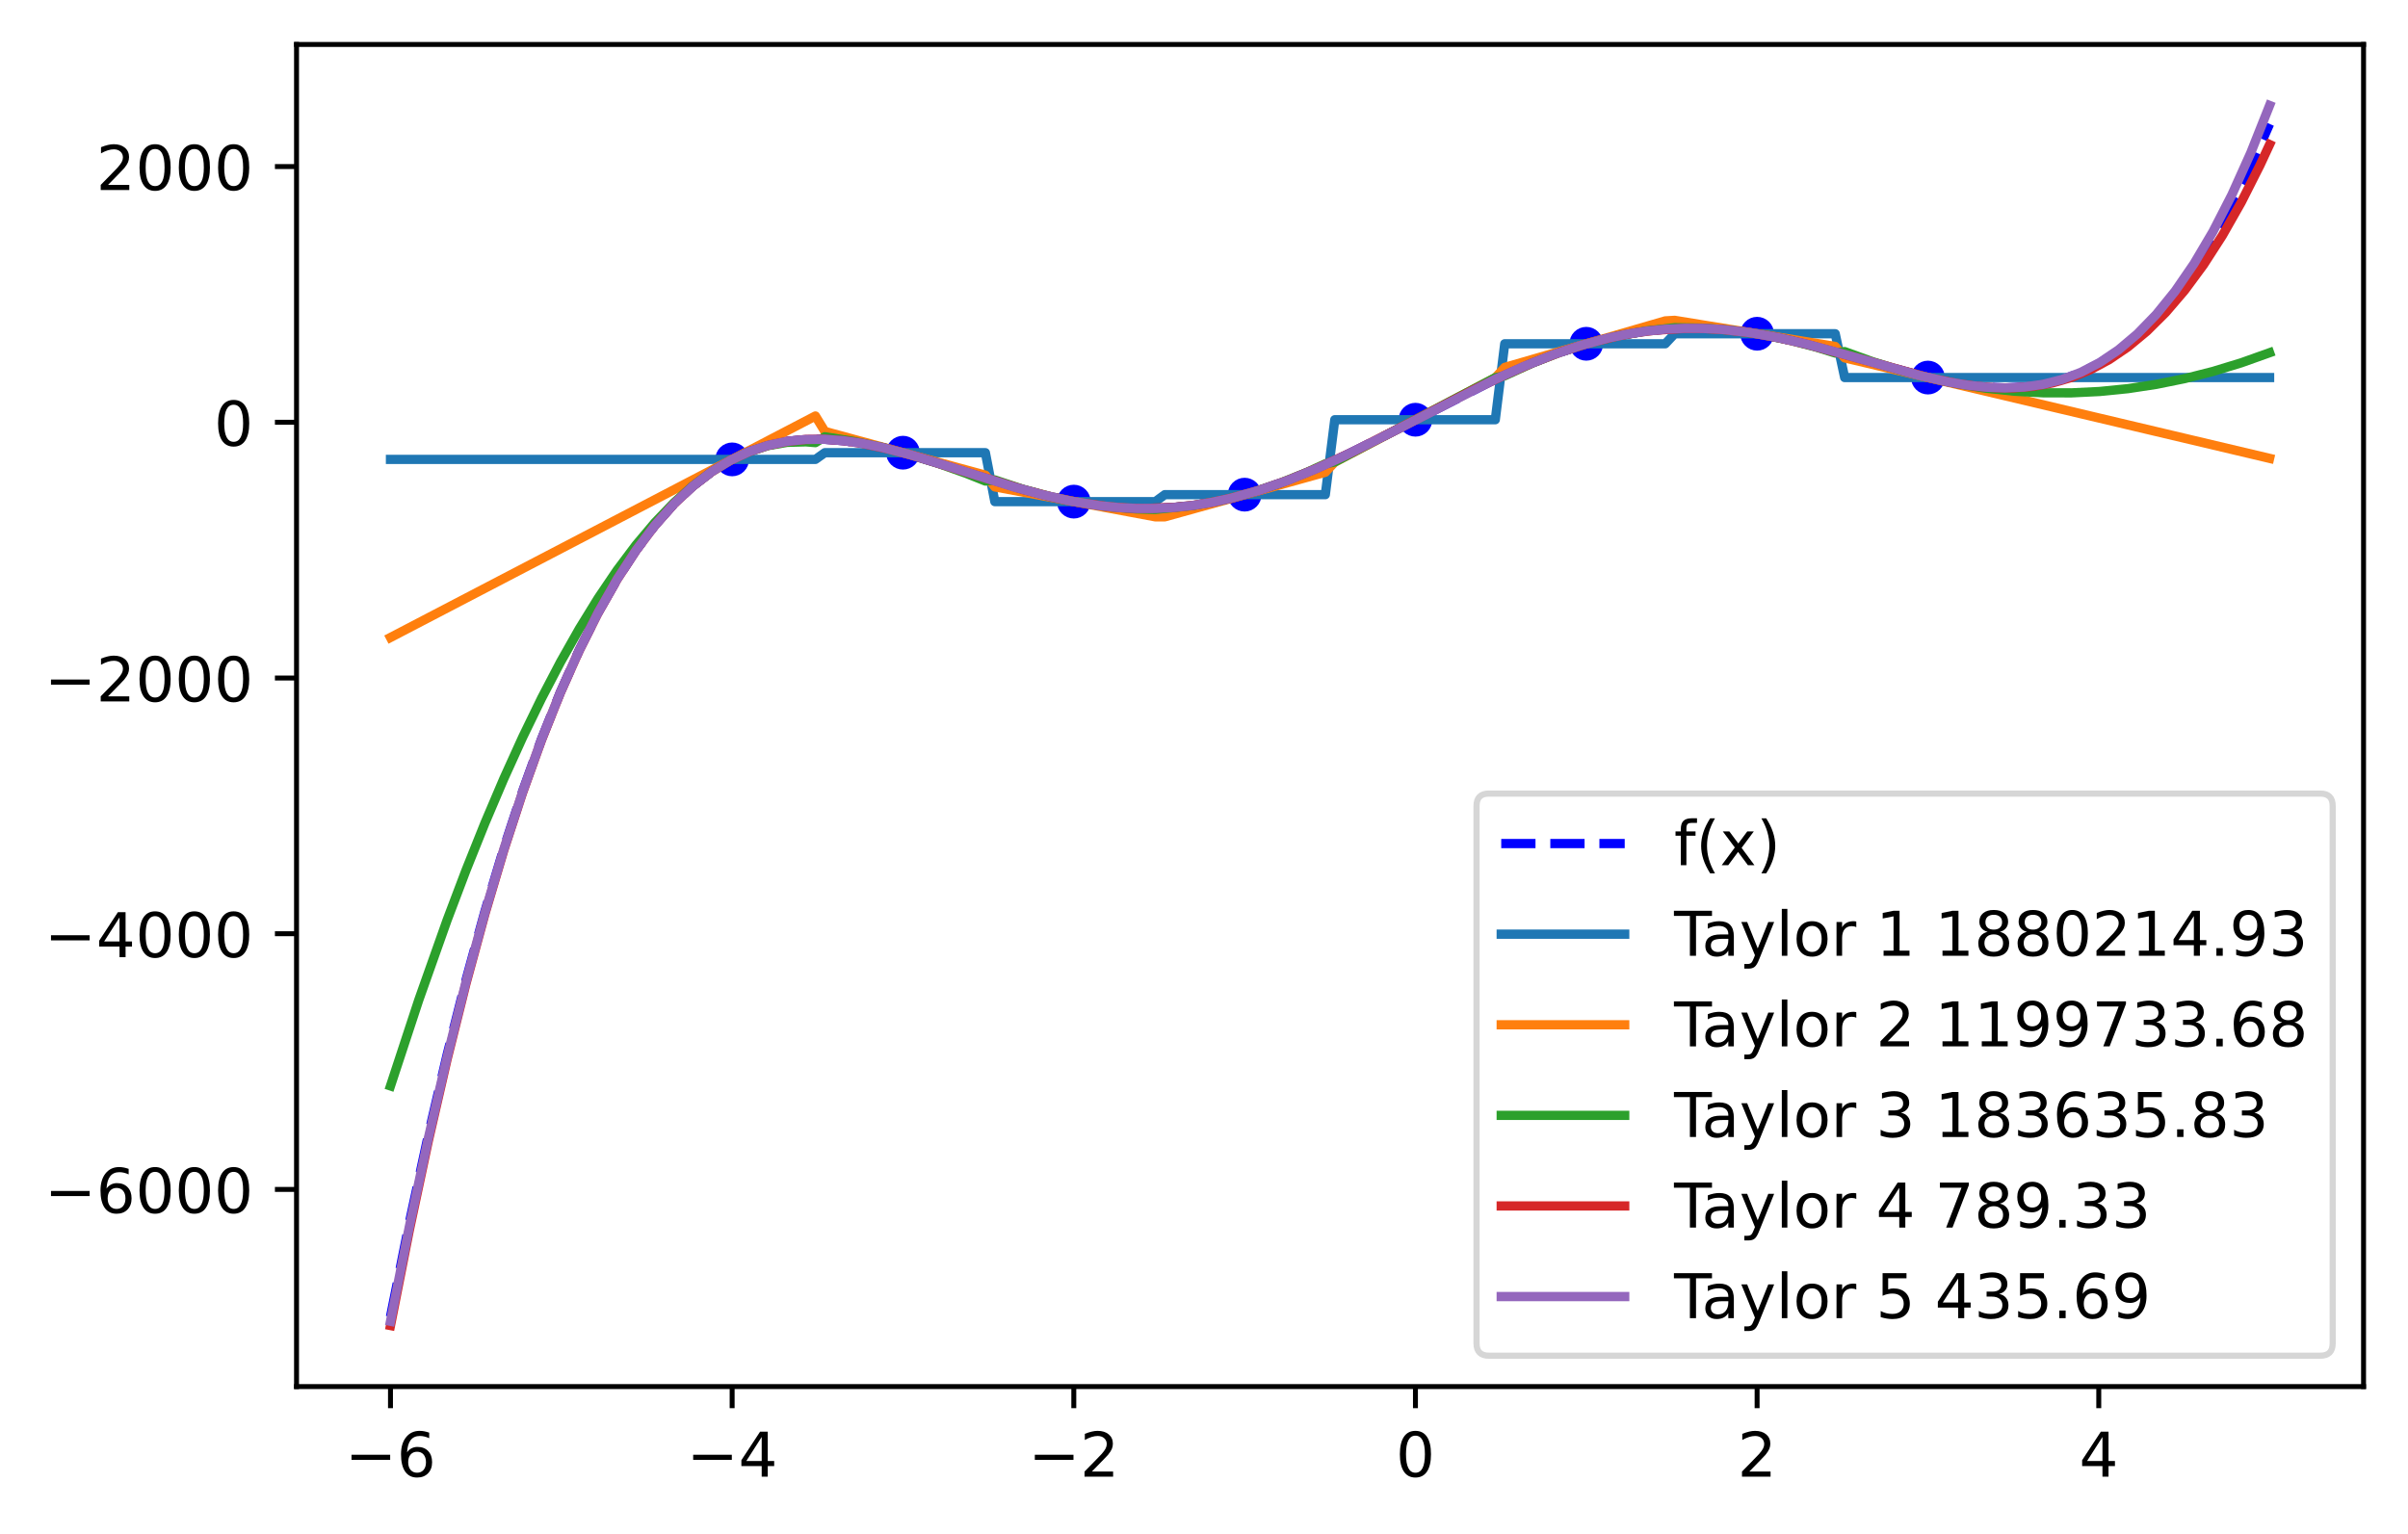 <?xml version="1.0" encoding="utf-8" standalone="no"?>
<!DOCTYPE svg PUBLIC "-//W3C//DTD SVG 1.1//EN"
  "http://www.w3.org/Graphics/SVG/1.1/DTD/svg11.dtd">
<!-- Created with matplotlib (https://matplotlib.org/) -->
<svg height="248.518pt" version="1.1" viewBox="0 0 390.03 248.518" width="390.03pt" xmlns="http://www.w3.org/2000/svg" xmlns:xlink="http://www.w3.org/1999/xlink">
 <defs>
  <style type="text/css">
*{stroke-linecap:butt;stroke-linejoin:round;}
  </style>
 </defs>
 <g id="figure_1">
  <g id="patch_1">
   <path d="M 0 248.518 
L 390.03 248.518 
L 390.03 0 
L 0 0 
z
" style="fill:#ffffff;"/>
  </g>
  <g id="axes_1">
   <g id="patch_2">
    <path d="M 48.03 224.64 
L 382.83 224.64 
L 382.83 7.2 
L 48.03 7.2 
z
" style="fill:#ffffff;"/>
   </g>
   <g id="PathCollection_1">
    <defs>
     <path d="M 0 2.236 
C 0.593 2.236 1.162 2 1.581 1.581 
C 2 1.162 2.236 0.593 2.236 0 
C 2.236 -0.593 2 -1.162 1.581 -1.581 
C 1.162 -2 0.593 -2.236 0 -2.236 
C -0.593 -2.236 -1.162 -2 -1.581 -1.581 
C -2 -1.162 -2.236 -0.593 -2.236 0 
C -2.236 0.593 -2 1.162 -1.581 1.581 
C -1.162 2 -0.593 2.236 0 2.236 
z
" id="m137b3fab09" style="stroke:#0000ff;"/>
    </defs>
    <g clip-path="url(#pd58f953c22)">
     <use style="fill:#0000ff;stroke:#0000ff;" x="118.587" xlink:href="#m137b3fab09" y="74.427"/>
     <use style="fill:#0000ff;stroke:#0000ff;" x="146.256" xlink:href="#m137b3fab09" y="73.341"/>
     <use style="fill:#0000ff;stroke:#0000ff;" x="173.926" xlink:href="#m137b3fab09" y="81.269"/>
     <use style="fill:#0000ff;stroke:#0000ff;" x="201.595" xlink:href="#m137b3fab09" y="80.14"/>
     <use style="fill:#0000ff;stroke:#0000ff;" x="229.264" xlink:href="#m137b3fab09" y="68.001"/>
     <use style="fill:#0000ff;stroke:#0000ff;" x="256.934" xlink:href="#m137b3fab09" y="55.696"/>
     <use style="fill:#0000ff;stroke:#0000ff;" x="284.603" xlink:href="#m137b3fab09" y="54.07"/>
     <use style="fill:#0000ff;stroke:#0000ff;" x="312.273" xlink:href="#m137b3fab09" y="61.17"/>
    </g>
   </g>
   <g id="matplotlib.axis_1">
    <g id="xtick_1">
     <g id="line2d_1">
      <defs>
       <path d="M 0 0 
L 0 3.5 
" id="m167b5fedcd" style="stroke:#000000;stroke-width:0.8;"/>
      </defs>
      <g>
       <use style="stroke:#000000;stroke-width:0.8;" x="63.248" xlink:href="#m167b5fedcd" y="224.64"/>
      </g>
     </g>
     <g id="text_1">
      <!-- −6 -->
      <defs>
       <path d="M 10.594 35.5 
L 73.188 35.5 
L 73.188 27.203 
L 10.594 27.203 
z
" id="DejaVuSans-8722"/>
       <path d="M 33.016 40.375 
Q 26.375 40.375 22.484 35.828 
Q 18.609 31.297 18.609 23.391 
Q 18.609 15.531 22.484 10.953 
Q 26.375 6.391 33.016 6.391 
Q 39.656 6.391 43.531 10.953 
Q 47.406 15.531 47.406 23.391 
Q 47.406 31.297 43.531 35.828 
Q 39.656 40.375 33.016 40.375 
z
M 52.594 71.297 
L 52.594 62.312 
Q 48.875 64.062 45.094 64.984 
Q 41.312 65.922 37.594 65.922 
Q 27.828 65.922 22.672 59.328 
Q 17.531 52.734 16.797 39.406 
Q 19.672 43.656 24.016 45.922 
Q 28.375 48.188 33.594 48.188 
Q 44.578 48.188 50.953 41.516 
Q 57.328 34.859 57.328 23.391 
Q 57.328 12.156 50.688 5.359 
Q 44.047 -1.422 33.016 -1.422 
Q 20.359 -1.422 13.672 8.266 
Q 6.984 17.969 6.984 36.375 
Q 6.984 53.656 15.188 63.938 
Q 23.391 74.219 37.203 74.219 
Q 40.922 74.219 44.703 73.484 
Q 48.484 72.75 52.594 71.297 
z
" id="DejaVuSans-54"/>
      </defs>
      <g transform="translate(55.877 239.238)scale(0.1 -0.1)">
       <use xlink:href="#DejaVuSans-8722"/>
       <use x="83.789" xlink:href="#DejaVuSans-54"/>
      </g>
     </g>
    </g>
    <g id="xtick_2">
     <g id="line2d_2">
      <g>
       <use style="stroke:#000000;stroke-width:0.8;" x="118.587" xlink:href="#m167b5fedcd" y="224.64"/>
      </g>
     </g>
     <g id="text_2">
      <!-- −4 -->
      <defs>
       <path d="M 37.797 64.312 
L 12.891 25.391 
L 37.797 25.391 
z
M 35.203 72.906 
L 47.609 72.906 
L 47.609 25.391 
L 58.016 25.391 
L 58.016 17.188 
L 47.609 17.188 
L 47.609 0 
L 37.797 0 
L 37.797 17.188 
L 4.891 17.188 
L 4.891 26.703 
z
" id="DejaVuSans-52"/>
      </defs>
      <g transform="translate(111.216 239.238)scale(0.1 -0.1)">
       <use xlink:href="#DejaVuSans-8722"/>
       <use x="83.789" xlink:href="#DejaVuSans-52"/>
      </g>
     </g>
    </g>
    <g id="xtick_3">
     <g id="line2d_3">
      <g>
       <use style="stroke:#000000;stroke-width:0.8;" x="173.926" xlink:href="#m167b5fedcd" y="224.64"/>
      </g>
     </g>
     <g id="text_3">
      <!-- −2 -->
      <defs>
       <path d="M 19.188 8.297 
L 53.609 8.297 
L 53.609 0 
L 7.328 0 
L 7.328 8.297 
Q 12.938 14.109 22.625 23.891 
Q 32.328 33.688 34.812 36.531 
Q 39.547 41.844 41.422 45.531 
Q 43.312 49.219 43.312 52.781 
Q 43.312 58.594 39.234 62.25 
Q 35.156 65.922 28.609 65.922 
Q 23.969 65.922 18.812 64.312 
Q 13.672 62.703 7.812 59.422 
L 7.812 69.391 
Q 13.766 71.781 18.938 73 
Q 24.125 74.219 28.422 74.219 
Q 39.75 74.219 46.484 68.547 
Q 53.219 62.891 53.219 53.422 
Q 53.219 48.922 51.531 44.891 
Q 49.859 40.875 45.406 35.406 
Q 44.188 33.984 37.641 27.219 
Q 31.109 20.453 19.188 8.297 
z
" id="DejaVuSans-50"/>
      </defs>
      <g transform="translate(166.554 239.238)scale(0.1 -0.1)">
       <use xlink:href="#DejaVuSans-8722"/>
       <use x="83.789" xlink:href="#DejaVuSans-50"/>
      </g>
     </g>
    </g>
    <g id="xtick_4">
     <g id="line2d_4">
      <g>
       <use style="stroke:#000000;stroke-width:0.8;" x="229.264" xlink:href="#m167b5fedcd" y="224.64"/>
      </g>
     </g>
     <g id="text_4">
      <!-- 0 -->
      <defs>
       <path d="M 31.781 66.406 
Q 24.172 66.406 20.328 58.906 
Q 16.5 51.422 16.5 36.375 
Q 16.5 21.391 20.328 13.891 
Q 24.172 6.391 31.781 6.391 
Q 39.453 6.391 43.281 13.891 
Q 47.125 21.391 47.125 36.375 
Q 47.125 51.422 43.281 58.906 
Q 39.453 66.406 31.781 66.406 
z
M 31.781 74.219 
Q 44.047 74.219 50.516 64.516 
Q 56.984 54.828 56.984 36.375 
Q 56.984 17.969 50.516 8.266 
Q 44.047 -1.422 31.781 -1.422 
Q 19.531 -1.422 13.062 8.266 
Q 6.594 17.969 6.594 36.375 
Q 6.594 54.828 13.062 64.516 
Q 19.531 74.219 31.781 74.219 
z
" id="DejaVuSans-48"/>
      </defs>
      <g transform="translate(226.083 239.238)scale(0.1 -0.1)">
       <use xlink:href="#DejaVuSans-48"/>
      </g>
     </g>
    </g>
    <g id="xtick_5">
     <g id="line2d_5">
      <g>
       <use style="stroke:#000000;stroke-width:0.8;" x="284.603" xlink:href="#m167b5fedcd" y="224.64"/>
      </g>
     </g>
     <g id="text_5">
      <!-- 2 -->
      <g transform="translate(281.422 239.238)scale(0.1 -0.1)">
       <use xlink:href="#DejaVuSans-50"/>
      </g>
     </g>
    </g>
    <g id="xtick_6">
     <g id="line2d_6">
      <g>
       <use style="stroke:#000000;stroke-width:0.8;" x="339.942" xlink:href="#m167b5fedcd" y="224.64"/>
      </g>
     </g>
     <g id="text_6">
      <!-- 4 -->
      <g transform="translate(336.761 239.238)scale(0.1 -0.1)">
       <use xlink:href="#DejaVuSans-52"/>
      </g>
     </g>
    </g>
   </g>
   <g id="matplotlib.axis_2">
    <g id="ytick_1">
     <g id="line2d_7">
      <defs>
       <path d="M 0 0 
L -3.5 0 
" id="m9e17cbdbd5" style="stroke:#000000;stroke-width:0.8;"/>
      </defs>
      <g>
       <use style="stroke:#000000;stroke-width:0.8;" x="48.03" xlink:href="#m9e17cbdbd5" y="192.701"/>
      </g>
     </g>
     <g id="text_7">
      <!-- −6000 -->
      <g transform="translate(7.2 196.5)scale(0.1 -0.1)">
       <use xlink:href="#DejaVuSans-8722"/>
       <use x="83.789" xlink:href="#DejaVuSans-54"/>
       <use x="147.412" xlink:href="#DejaVuSans-48"/>
       <use x="211.035" xlink:href="#DejaVuSans-48"/>
       <use x="274.658" xlink:href="#DejaVuSans-48"/>
      </g>
     </g>
    </g>
    <g id="ytick_2">
     <g id="line2d_8">
      <g>
       <use style="stroke:#000000;stroke-width:0.8;" x="48.03" xlink:href="#m9e17cbdbd5" y="151.273"/>
      </g>
     </g>
     <g id="text_8">
      <!-- −4000 -->
      <g transform="translate(7.2 155.072)scale(0.1 -0.1)">
       <use xlink:href="#DejaVuSans-8722"/>
       <use x="83.789" xlink:href="#DejaVuSans-52"/>
       <use x="147.412" xlink:href="#DejaVuSans-48"/>
       <use x="211.035" xlink:href="#DejaVuSans-48"/>
       <use x="274.658" xlink:href="#DejaVuSans-48"/>
      </g>
     </g>
    </g>
    <g id="ytick_3">
     <g id="line2d_9">
      <g>
       <use style="stroke:#000000;stroke-width:0.8;" x="48.03" xlink:href="#m9e17cbdbd5" y="109.844"/>
      </g>
     </g>
     <g id="text_9">
      <!-- −2000 -->
      <g transform="translate(7.2 113.643)scale(0.1 -0.1)">
       <use xlink:href="#DejaVuSans-8722"/>
       <use x="83.789" xlink:href="#DejaVuSans-50"/>
       <use x="147.412" xlink:href="#DejaVuSans-48"/>
       <use x="211.035" xlink:href="#DejaVuSans-48"/>
       <use x="274.658" xlink:href="#DejaVuSans-48"/>
      </g>
     </g>
    </g>
    <g id="ytick_4">
     <g id="line2d_10">
      <g>
       <use style="stroke:#000000;stroke-width:0.8;" x="48.03" xlink:href="#m9e17cbdbd5" y="68.415"/>
      </g>
     </g>
     <g id="text_10">
      <!-- 0 -->
      <g transform="translate(34.667 72.215)scale(0.1 -0.1)">
       <use xlink:href="#DejaVuSans-48"/>
      </g>
     </g>
    </g>
    <g id="ytick_5">
     <g id="line2d_11">
      <g>
       <use style="stroke:#000000;stroke-width:0.8;" x="48.03" xlink:href="#m9e17cbdbd5" y="26.987"/>
      </g>
     </g>
     <g id="text_11">
      <!-- 2000 -->
      <g transform="translate(15.58 30.786)scale(0.1 -0.1)">
       <use xlink:href="#DejaVuSans-50"/>
       <use x="63.623" xlink:href="#DejaVuSans-48"/>
       <use x="127.246" xlink:href="#DejaVuSans-48"/>
       <use x="190.869" xlink:href="#DejaVuSans-48"/>
      </g>
     </g>
    </g>
   </g>
   <g id="line2d_12">
    <path clip-path="url(#pd58f953c22)" d="M 63.248 213.341 
L 66.307 198.117 
L 69.366 183.976 
L 72.425 170.878 
L 75.484 158.785 
L 78.543 147.66 
L 81.601 137.467 
L 84.66 128.168 
L 87.719 119.729 
L 90.778 112.113 
L 93.837 105.285 
L 96.896 99.207 
L 99.955 93.844 
L 103.014 89.158 
L 106.073 85.113 
L 109.132 81.671 
L 112.191 78.792 
L 115.25 76.44 
L 118.309 74.574 
L 121.368 73.156 
L 124.426 72.146 
L 127.485 71.505 
L 130.544 71.193 
L 133.603 71.172 
L 136.662 71.402 
L 139.721 71.846 
L 142.78 72.467 
L 147.368 73.65 
L 153.486 75.519 
L 164.193 78.89 
L 168.781 80.139 
L 173.369 81.163 
L 177.958 81.904 
L 181.017 82.219 
L 184.076 82.38 
L 187.135 82.378 
L 190.194 82.212 
L 193.252 81.878 
L 196.311 81.379 
L 199.37 80.718 
L 203.959 79.44 
L 208.547 77.844 
L 213.135 75.972 
L 217.724 73.875 
L 223.842 70.829 
L 242.195 61.435 
L 246.784 59.37 
L 251.372 57.538 
L 255.961 55.986 
L 260.549 54.752 
L 263.608 54.121 
L 266.667 53.649 
L 269.726 53.34 
L 272.785 53.193 
L 275.844 53.206 
L 278.903 53.374 
L 283.491 53.898 
L 288.079 54.713 
L 292.668 55.766 
L 298.786 57.426 
L 311.021 60.865 
L 315.61 61.889 
L 318.669 62.401 
L 321.728 62.734 
L 324.786 62.85 
L 327.845 62.712 
L 330.904 62.282 
L 333.963 61.52 
L 337.022 60.387 
L 340.081 58.844 
L 343.14 56.85 
L 346.199 54.368 
L 349.258 51.358 
L 352.317 47.78 
L 355.376 43.599 
L 358.435 38.774 
L 361.494 33.27 
L 364.553 27.048 
L 367.612 20.073 
L 367.612 20.073 
" style="fill:none;stroke:#0000ff;stroke-dasharray:5.55,2.4;stroke-dashoffset:0;stroke-width:1.5;"/>
   </g>
   <g id="line2d_13">
    <path clip-path="url(#pd58f953c22)" d="M 63.248 74.427 
L 132.074 74.427 
L 133.603 73.341 
L 159.604 73.341 
L 161.134 81.269 
L 187.135 81.269 
L 188.664 80.14 
L 214.665 80.14 
L 216.194 68.001 
L 242.195 68.001 
L 243.725 55.696 
L 269.726 55.696 
L 271.255 54.07 
L 297.256 54.07 
L 298.786 61.17 
L 367.612 61.17 
L 367.612 61.17 
" style="fill:none;stroke:#1f77b4;stroke-linecap:square;stroke-width:1.5;"/>
   </g>
   <g id="line2d_14">
    <path clip-path="url(#pd58f953c22)" d="M 63.248 103.28 
L 132.074 67.395 
L 133.603 69.893 
L 159.604 76.978 
L 161.134 78.881 
L 187.135 83.734 
L 188.664 83.734 
L 214.665 76.508 
L 216.194 74.87 
L 242.195 61.205 
L 243.725 59.525 
L 269.726 51.988 
L 271.255 51.899 
L 297.256 56.129 
L 298.786 57.979 
L 367.612 74.261 
L 367.612 74.261 
" style="fill:none;stroke:#ff7f0e;stroke-linecap:square;stroke-width:1.5;"/>
   </g>
   <g id="line2d_15">
    <path clip-path="url(#pd58f953c22)" d="M 63.248 175.936 
L 67.836 161.995 
L 72.425 149.053 
L 75.484 140.979 
L 78.543 133.35 
L 81.601 126.165 
L 84.66 119.424 
L 87.719 113.127 
L 90.778 107.273 
L 93.837 101.864 
L 96.896 96.899 
L 99.955 92.378 
L 103.014 88.3 
L 106.073 84.667 
L 109.132 81.478 
L 112.191 78.733 
L 115.25 76.431 
L 118.309 74.574 
L 121.368 73.161 
L 124.426 72.192 
L 127.485 71.666 
L 130.544 71.585 
L 132.074 71.711 
L 133.603 70.753 
L 138.192 71.493 
L 142.78 72.459 
L 147.368 73.651 
L 151.957 75.069 
L 156.545 76.713 
L 159.604 77.936 
L 161.134 77.756 
L 165.722 79.275 
L 170.31 80.504 
L 174.899 81.444 
L 179.487 82.094 
L 184.076 82.454 
L 187.135 82.534 
L 193.252 81.904 
L 197.841 81.071 
L 202.429 79.903 
L 207.018 78.399 
L 211.606 76.56 
L 214.665 75.147 
L 216.194 74.851 
L 242.195 61.187 
L 243.725 60.878 
L 248.313 58.771 
L 252.902 56.991 
L 257.49 55.537 
L 262.078 54.41 
L 266.667 53.609 
L 271.255 53.086 
L 275.844 53.157 
L 280.432 53.508 
L 285.02 54.139 
L 289.609 55.052 
L 294.197 56.244 
L 297.256 57.196 
L 298.786 56.962 
L 303.374 58.622 
L 307.962 60.046 
L 312.551 61.235 
L 317.139 62.189 
L 321.728 62.907 
L 326.316 63.389 
L 330.904 63.637 
L 335.493 63.649 
L 340.081 63.425 
L 344.67 62.967 
L 349.258 62.272 
L 353.846 61.343 
L 358.435 60.178 
L 363.023 58.778 
L 367.612 57.142 
L 367.612 57.142 
" style="fill:none;stroke:#2ca02c;stroke-linecap:square;stroke-width:1.5;"/>
   </g>
   <g id="line2d_16">
    <path clip-path="url(#pd58f953c22)" d="M 63.248 214.756 
L 66.307 199.263 
L 69.366 184.886 
L 72.425 171.586 
L 75.484 159.323 
L 78.543 148.059 
L 81.601 137.754 
L 84.66 128.369 
L 87.719 119.864 
L 90.778 112.199 
L 93.837 105.337 
L 96.896 99.237 
L 99.955 93.859 
L 103.014 89.166 
L 106.073 85.116 
L 109.132 81.672 
L 112.191 78.793 
L 115.25 76.44 
L 118.309 74.574 
L 121.368 73.156 
L 124.426 72.146 
L 127.485 71.505 
L 130.544 71.194 
L 133.603 71.156 
L 136.662 71.397 
L 139.721 71.845 
L 144.31 72.832 
L 148.898 74.095 
L 156.545 76.497 
L 165.722 79.321 
L 170.31 80.508 
L 174.899 81.444 
L 179.487 82.079 
L 182.546 82.312 
L 185.605 82.375 
L 190.194 82.193 
L 193.252 81.873 
L 196.311 81.378 
L 199.37 80.718 
L 203.959 79.44 
L 208.547 77.841 
L 213.135 75.955 
L 219.253 73.135 
L 226.901 69.241 
L 239.136 62.914 
L 243.725 60.754 
L 248.313 58.737 
L 252.902 56.987 
L 257.49 55.537 
L 262.078 54.417 
L 265.137 53.869 
L 268.196 53.491 
L 272.785 53.218 
L 275.844 53.214 
L 278.903 53.375 
L 283.491 53.898 
L 288.079 54.713 
L 292.668 55.771 
L 298.786 57.451 
L 312.551 61.235 
L 317.139 62.166 
L 320.198 62.594 
L 323.257 62.83 
L 326.316 62.838 
L 329.375 62.585 
L 332.434 62.036 
L 335.493 61.158 
L 338.552 59.915 
L 341.611 58.274 
L 344.67 56.2 
L 347.728 53.661 
L 350.787 50.62 
L 353.846 47.045 
L 356.905 42.9 
L 359.964 38.152 
L 363.023 32.767 
L 366.082 26.71 
L 367.612 23.419 
L 367.612 23.419 
" style="fill:none;stroke:#d62728;stroke-linecap:square;stroke-width:1.5;"/>
   </g>
   <g id="line2d_17">
    <path clip-path="url(#pd58f953c22)" d="M 63.248 214.069 
L 66.307 198.716 
L 69.366 184.456 
L 72.425 171.253 
L 75.484 159.07 
L 78.543 147.871 
L 81.601 137.617 
L 84.66 128.272 
L 87.719 119.797 
L 90.778 112.156 
L 93.837 105.309 
L 96.896 99.22 
L 99.955 93.85 
L 103.014 89.161 
L 106.073 85.114 
L 109.132 81.671 
L 112.191 78.793 
L 115.25 76.44 
L 118.309 74.574 
L 121.368 73.156 
L 124.426 72.146 
L 127.485 71.505 
L 130.544 71.192 
L 133.603 71.174 
L 136.662 71.403 
L 139.721 71.846 
L 142.78 72.467 
L 147.368 73.65 
L 153.486 75.519 
L 164.193 78.89 
L 168.781 80.139 
L 173.369 81.163 
L 177.958 81.904 
L 181.017 82.219 
L 184.076 82.38 
L 187.135 82.378 
L 190.194 82.211 
L 193.252 81.878 
L 196.311 81.379 
L 199.37 80.718 
L 203.959 79.44 
L 208.547 77.844 
L 213.135 75.973 
L 217.724 73.873 
L 223.842 70.829 
L 242.195 61.438 
L 246.784 59.37 
L 251.372 57.538 
L 255.961 55.986 
L 260.549 54.752 
L 263.608 54.121 
L 266.667 53.649 
L 269.726 53.341 
L 272.785 53.193 
L 275.844 53.206 
L 278.903 53.374 
L 283.491 53.898 
L 288.079 54.713 
L 292.668 55.766 
L 298.786 57.428 
L 311.021 60.865 
L 315.61 61.889 
L 318.669 62.401 
L 321.728 62.733 
L 324.786 62.848 
L 327.845 62.707 
L 330.904 62.268 
L 333.963 61.491 
L 337.022 60.33 
L 340.081 58.742 
L 343.14 56.68 
L 346.199 54.096 
L 349.258 50.941 
L 352.317 47.164 
L 355.376 42.714 
L 358.435 37.536 
L 361.494 31.576 
L 364.553 24.778 
L 367.612 17.084 
L 367.612 17.084 
" style="fill:none;stroke:#9467bd;stroke-linecap:square;stroke-width:1.5;"/>
   </g>
   <g id="patch_3">
    <path d="M 48.03 224.64 
L 48.03 7.2 
" style="fill:none;stroke:#000000;stroke-linecap:square;stroke-linejoin:miter;stroke-width:0.8;"/>
   </g>
   <g id="patch_4">
    <path d="M 382.83 224.64 
L 382.83 7.2 
" style="fill:none;stroke:#000000;stroke-linecap:square;stroke-linejoin:miter;stroke-width:0.8;"/>
   </g>
   <g id="patch_5">
    <path d="M 48.03 224.64 
L 382.83 224.64 
" style="fill:none;stroke:#000000;stroke-linecap:square;stroke-linejoin:miter;stroke-width:0.8;"/>
   </g>
   <g id="patch_6">
    <path d="M 48.03 7.2 
L 382.83 7.2 
" style="fill:none;stroke:#000000;stroke-linecap:square;stroke-linejoin:miter;stroke-width:0.8;"/>
   </g>
   <g id="legend_1">
    <g id="patch_7">
     <path d="M 241.158 219.64 
L 375.83 219.64 
Q 377.83 219.64 377.83 217.64 
L 377.83 130.571 
Q 377.83 128.571 375.83 128.571 
L 241.158 128.571 
Q 239.158 128.571 239.158 130.571 
L 239.158 217.64 
Q 239.158 219.64 241.158 219.64 
z
" style="fill:#ffffff;opacity:0.8;stroke:#cccccc;stroke-linejoin:miter;"/>
    </g>
    <g id="line2d_18">
     <path d="M 243.158 136.67 
L 263.158 136.67 
" style="fill:none;stroke:#0000ff;stroke-dasharray:5.55,2.4;stroke-dashoffset:0;stroke-width:1.5;"/>
    </g>
    <g id="line2d_19"/>
    <g id="text_12">
     <!-- f(x) -->
     <defs>
      <path d="M 37.109 75.984 
L 37.109 68.5 
L 28.516 68.5 
Q 23.688 68.5 21.797 66.547 
Q 19.922 64.594 19.922 59.516 
L 19.922 54.688 
L 34.719 54.688 
L 34.719 47.703 
L 19.922 47.703 
L 19.922 0 
L 10.891 0 
L 10.891 47.703 
L 2.297 47.703 
L 2.297 54.688 
L 10.891 54.688 
L 10.891 58.5 
Q 10.891 67.625 15.141 71.797 
Q 19.391 75.984 28.609 75.984 
z
" id="DejaVuSans-102"/>
      <path d="M 31 75.875 
Q 24.469 64.656 21.281 53.656 
Q 18.109 42.672 18.109 31.391 
Q 18.109 20.125 21.312 9.062 
Q 24.516 -2 31 -13.188 
L 23.188 -13.188 
Q 15.875 -1.703 12.234 9.375 
Q 8.594 20.453 8.594 31.391 
Q 8.594 42.281 12.203 53.312 
Q 15.828 64.359 23.188 75.875 
z
" id="DejaVuSans-40"/>
      <path d="M 54.891 54.688 
L 35.109 28.078 
L 55.906 0 
L 45.312 0 
L 29.391 21.484 
L 13.484 0 
L 2.875 0 
L 24.125 28.609 
L 4.688 54.688 
L 15.281 54.688 
L 29.781 35.203 
L 44.281 54.688 
z
" id="DejaVuSans-120"/>
      <path d="M 8.016 75.875 
L 15.828 75.875 
Q 23.141 64.359 26.781 53.312 
Q 30.422 42.281 30.422 31.391 
Q 30.422 20.453 26.781 9.375 
Q 23.141 -1.703 15.828 -13.188 
L 8.016 -13.188 
Q 14.5 -2 17.703 9.062 
Q 20.906 20.125 20.906 31.391 
Q 20.906 42.672 17.703 53.656 
Q 14.5 64.656 8.016 75.875 
z
" id="DejaVuSans-41"/>
     </defs>
     <g transform="translate(271.158 140.17)scale(0.1 -0.1)">
      <use xlink:href="#DejaVuSans-102"/>
      <use x="35.205" xlink:href="#DejaVuSans-40"/>
      <use x="74.219" xlink:href="#DejaVuSans-120"/>
      <use x="133.398" xlink:href="#DejaVuSans-41"/>
     </g>
    </g>
    <g id="line2d_20">
     <path d="M 243.158 151.348 
L 263.158 151.348 
" style="fill:none;stroke:#1f77b4;stroke-linecap:square;stroke-width:1.5;"/>
    </g>
    <g id="line2d_21"/>
    <g id="text_13">
     <!-- Taylor 1 1880214.93 -->
     <defs>
      <path d="M -0.297 72.906 
L 61.375 72.906 
L 61.375 64.594 
L 35.5 64.594 
L 35.5 0 
L 25.594 0 
L 25.594 64.594 
L -0.297 64.594 
z
" id="DejaVuSans-84"/>
      <path d="M 34.281 27.484 
Q 23.391 27.484 19.188 25 
Q 14.984 22.516 14.984 16.5 
Q 14.984 11.719 18.141 8.906 
Q 21.297 6.109 26.703 6.109 
Q 34.188 6.109 38.703 11.406 
Q 43.219 16.703 43.219 25.484 
L 43.219 27.484 
z
M 52.203 31.203 
L 52.203 0 
L 43.219 0 
L 43.219 8.297 
Q 40.141 3.328 35.547 0.953 
Q 30.953 -1.422 24.312 -1.422 
Q 15.922 -1.422 10.953 3.297 
Q 6 8.016 6 15.922 
Q 6 25.141 12.172 29.828 
Q 18.359 34.516 30.609 34.516 
L 43.219 34.516 
L 43.219 35.406 
Q 43.219 41.609 39.141 45 
Q 35.062 48.391 27.688 48.391 
Q 23 48.391 18.547 47.266 
Q 14.109 46.141 10.016 43.891 
L 10.016 52.203 
Q 14.938 54.109 19.578 55.047 
Q 24.219 56 28.609 56 
Q 40.484 56 46.344 49.844 
Q 52.203 43.703 52.203 31.203 
z
" id="DejaVuSans-97"/>
      <path d="M 32.172 -5.078 
Q 28.375 -14.844 24.75 -17.812 
Q 21.141 -20.797 15.094 -20.797 
L 7.906 -20.797 
L 7.906 -13.281 
L 13.188 -13.281 
Q 16.891 -13.281 18.938 -11.516 
Q 21 -9.766 23.484 -3.219 
L 25.094 0.875 
L 2.984 54.688 
L 12.5 54.688 
L 29.594 11.922 
L 46.688 54.688 
L 56.203 54.688 
z
" id="DejaVuSans-121"/>
      <path d="M 9.422 75.984 
L 18.406 75.984 
L 18.406 0 
L 9.422 0 
z
" id="DejaVuSans-108"/>
      <path d="M 30.609 48.391 
Q 23.391 48.391 19.188 42.75 
Q 14.984 37.109 14.984 27.297 
Q 14.984 17.484 19.156 11.844 
Q 23.344 6.203 30.609 6.203 
Q 37.797 6.203 41.984 11.859 
Q 46.188 17.531 46.188 27.297 
Q 46.188 37.016 41.984 42.703 
Q 37.797 48.391 30.609 48.391 
z
M 30.609 56 
Q 42.328 56 49.016 48.375 
Q 55.719 40.766 55.719 27.297 
Q 55.719 13.875 49.016 6.219 
Q 42.328 -1.422 30.609 -1.422 
Q 18.844 -1.422 12.172 6.219 
Q 5.516 13.875 5.516 27.297 
Q 5.516 40.766 12.172 48.375 
Q 18.844 56 30.609 56 
z
" id="DejaVuSans-111"/>
      <path d="M 41.109 46.297 
Q 39.594 47.172 37.812 47.578 
Q 36.031 48 33.891 48 
Q 26.266 48 22.188 43.047 
Q 18.109 38.094 18.109 28.812 
L 18.109 0 
L 9.078 0 
L 9.078 54.688 
L 18.109 54.688 
L 18.109 46.188 
Q 20.953 51.172 25.484 53.578 
Q 30.031 56 36.531 56 
Q 37.453 56 38.578 55.875 
Q 39.703 55.766 41.062 55.516 
z
" id="DejaVuSans-114"/>
      <path id="DejaVuSans-32"/>
      <path d="M 12.406 8.297 
L 28.516 8.297 
L 28.516 63.922 
L 10.984 60.406 
L 10.984 69.391 
L 28.422 72.906 
L 38.281 72.906 
L 38.281 8.297 
L 54.391 8.297 
L 54.391 0 
L 12.406 0 
z
" id="DejaVuSans-49"/>
      <path d="M 31.781 34.625 
Q 24.75 34.625 20.719 30.859 
Q 16.703 27.094 16.703 20.516 
Q 16.703 13.922 20.719 10.156 
Q 24.75 6.391 31.781 6.391 
Q 38.812 6.391 42.859 10.172 
Q 46.922 13.969 46.922 20.516 
Q 46.922 27.094 42.891 30.859 
Q 38.875 34.625 31.781 34.625 
z
M 21.922 38.812 
Q 15.578 40.375 12.031 44.719 
Q 8.5 49.078 8.5 55.328 
Q 8.5 64.062 14.719 69.141 
Q 20.953 74.219 31.781 74.219 
Q 42.672 74.219 48.875 69.141 
Q 55.078 64.062 55.078 55.328 
Q 55.078 49.078 51.531 44.719 
Q 48 40.375 41.703 38.812 
Q 48.828 37.156 52.797 32.312 
Q 56.781 27.484 56.781 20.516 
Q 56.781 9.906 50.312 4.234 
Q 43.844 -1.422 31.781 -1.422 
Q 19.734 -1.422 13.25 4.234 
Q 6.781 9.906 6.781 20.516 
Q 6.781 27.484 10.781 32.312 
Q 14.797 37.156 21.922 38.812 
z
M 18.312 54.391 
Q 18.312 48.734 21.844 45.562 
Q 25.391 42.391 31.781 42.391 
Q 38.141 42.391 41.719 45.562 
Q 45.312 48.734 45.312 54.391 
Q 45.312 60.062 41.719 63.234 
Q 38.141 66.406 31.781 66.406 
Q 25.391 66.406 21.844 63.234 
Q 18.312 60.062 18.312 54.391 
z
" id="DejaVuSans-56"/>
      <path d="M 10.688 12.406 
L 21 12.406 
L 21 0 
L 10.688 0 
z
" id="DejaVuSans-46"/>
      <path d="M 10.984 1.516 
L 10.984 10.5 
Q 14.703 8.734 18.5 7.812 
Q 22.312 6.891 25.984 6.891 
Q 35.75 6.891 40.891 13.453 
Q 46.047 20.016 46.781 33.406 
Q 43.953 29.203 39.594 26.953 
Q 35.25 24.703 29.984 24.703 
Q 19.047 24.703 12.672 31.312 
Q 6.297 37.938 6.297 49.422 
Q 6.297 60.641 12.938 67.422 
Q 19.578 74.219 30.609 74.219 
Q 43.266 74.219 49.922 64.516 
Q 56.594 54.828 56.594 36.375 
Q 56.594 19.141 48.406 8.859 
Q 40.234 -1.422 26.422 -1.422 
Q 22.703 -1.422 18.891 -0.688 
Q 15.094 0.047 10.984 1.516 
z
M 30.609 32.422 
Q 37.25 32.422 41.125 36.953 
Q 45.016 41.5 45.016 49.422 
Q 45.016 57.281 41.125 61.844 
Q 37.25 66.406 30.609 66.406 
Q 23.969 66.406 20.094 61.844 
Q 16.219 57.281 16.219 49.422 
Q 16.219 41.5 20.094 36.953 
Q 23.969 32.422 30.609 32.422 
z
" id="DejaVuSans-57"/>
      <path d="M 40.578 39.312 
Q 47.656 37.797 51.625 33 
Q 55.609 28.219 55.609 21.188 
Q 55.609 10.406 48.188 4.484 
Q 40.766 -1.422 27.094 -1.422 
Q 22.516 -1.422 17.656 -0.516 
Q 12.797 0.391 7.625 2.203 
L 7.625 11.719 
Q 11.719 9.328 16.594 8.109 
Q 21.484 6.891 26.812 6.891 
Q 36.078 6.891 40.938 10.547 
Q 45.797 14.203 45.797 21.188 
Q 45.797 27.641 41.281 31.266 
Q 36.766 34.906 28.719 34.906 
L 20.219 34.906 
L 20.219 43.016 
L 29.109 43.016 
Q 36.375 43.016 40.234 45.922 
Q 44.094 48.828 44.094 54.297 
Q 44.094 59.906 40.109 62.906 
Q 36.141 65.922 28.719 65.922 
Q 24.656 65.922 20.016 65.031 
Q 15.375 64.156 9.812 62.312 
L 9.812 71.094 
Q 15.438 72.656 20.344 73.438 
Q 25.25 74.219 29.594 74.219 
Q 40.828 74.219 47.359 69.109 
Q 53.906 64.016 53.906 55.328 
Q 53.906 49.266 50.438 45.094 
Q 46.969 40.922 40.578 39.312 
z
" id="DejaVuSans-51"/>
     </defs>
     <g transform="translate(271.158 154.848)scale(0.1 -0.1)">
      <use xlink:href="#DejaVuSans-84"/>
      <use x="44.584" xlink:href="#DejaVuSans-97"/>
      <use x="105.863" xlink:href="#DejaVuSans-121"/>
      <use x="165.043" xlink:href="#DejaVuSans-108"/>
      <use x="192.826" xlink:href="#DejaVuSans-111"/>
      <use x="254.008" xlink:href="#DejaVuSans-114"/>
      <use x="295.121" xlink:href="#DejaVuSans-32"/>
      <use x="326.908" xlink:href="#DejaVuSans-49"/>
      <use x="390.531" xlink:href="#DejaVuSans-32"/>
      <use x="422.318" xlink:href="#DejaVuSans-49"/>
      <use x="485.941" xlink:href="#DejaVuSans-56"/>
      <use x="549.564" xlink:href="#DejaVuSans-56"/>
      <use x="613.188" xlink:href="#DejaVuSans-48"/>
      <use x="676.811" xlink:href="#DejaVuSans-50"/>
      <use x="740.434" xlink:href="#DejaVuSans-49"/>
      <use x="804.057" xlink:href="#DejaVuSans-52"/>
      <use x="867.68" xlink:href="#DejaVuSans-46"/>
      <use x="899.467" xlink:href="#DejaVuSans-57"/>
      <use x="963.09" xlink:href="#DejaVuSans-51"/>
     </g>
    </g>
    <g id="line2d_22">
     <path d="M 243.158 166.026 
L 263.158 166.026 
" style="fill:none;stroke:#ff7f0e;stroke-linecap:square;stroke-width:1.5;"/>
    </g>
    <g id="line2d_23"/>
    <g id="text_14">
     <!-- Taylor 2 1199733.68 -->
     <defs>
      <path d="M 8.203 72.906 
L 55.078 72.906 
L 55.078 68.703 
L 28.609 0 
L 18.312 0 
L 43.219 64.594 
L 8.203 64.594 
z
" id="DejaVuSans-55"/>
     </defs>
     <g transform="translate(271.158 169.526)scale(0.1 -0.1)">
      <use xlink:href="#DejaVuSans-84"/>
      <use x="44.584" xlink:href="#DejaVuSans-97"/>
      <use x="105.863" xlink:href="#DejaVuSans-121"/>
      <use x="165.043" xlink:href="#DejaVuSans-108"/>
      <use x="192.826" xlink:href="#DejaVuSans-111"/>
      <use x="254.008" xlink:href="#DejaVuSans-114"/>
      <use x="295.121" xlink:href="#DejaVuSans-32"/>
      <use x="326.908" xlink:href="#DejaVuSans-50"/>
      <use x="390.531" xlink:href="#DejaVuSans-32"/>
      <use x="422.318" xlink:href="#DejaVuSans-49"/>
      <use x="485.941" xlink:href="#DejaVuSans-49"/>
      <use x="549.564" xlink:href="#DejaVuSans-57"/>
      <use x="613.188" xlink:href="#DejaVuSans-57"/>
      <use x="676.811" xlink:href="#DejaVuSans-55"/>
      <use x="740.434" xlink:href="#DejaVuSans-51"/>
      <use x="804.057" xlink:href="#DejaVuSans-51"/>
      <use x="867.68" xlink:href="#DejaVuSans-46"/>
      <use x="899.467" xlink:href="#DejaVuSans-54"/>
      <use x="963.09" xlink:href="#DejaVuSans-56"/>
     </g>
    </g>
    <g id="line2d_24">
     <path d="M 243.158 180.704 
L 263.158 180.704 
" style="fill:none;stroke:#2ca02c;stroke-linecap:square;stroke-width:1.5;"/>
    </g>
    <g id="line2d_25"/>
    <g id="text_15">
     <!-- Taylor 3 183635.83 -->
     <defs>
      <path d="M 10.797 72.906 
L 49.516 72.906 
L 49.516 64.594 
L 19.828 64.594 
L 19.828 46.734 
Q 21.969 47.469 24.109 47.828 
Q 26.266 48.188 28.422 48.188 
Q 40.625 48.188 47.75 41.5 
Q 54.891 34.812 54.891 23.391 
Q 54.891 11.625 47.562 5.094 
Q 40.234 -1.422 26.906 -1.422 
Q 22.312 -1.422 17.547 -0.641 
Q 12.797 0.141 7.719 1.703 
L 7.719 11.625 
Q 12.109 9.234 16.797 8.062 
Q 21.484 6.891 26.703 6.891 
Q 35.156 6.891 40.078 11.328 
Q 45.016 15.766 45.016 23.391 
Q 45.016 31 40.078 35.438 
Q 35.156 39.891 26.703 39.891 
Q 22.75 39.891 18.812 39.016 
Q 14.891 38.141 10.797 36.281 
z
" id="DejaVuSans-53"/>
     </defs>
     <g transform="translate(271.158 184.204)scale(0.1 -0.1)">
      <use xlink:href="#DejaVuSans-84"/>
      <use x="44.584" xlink:href="#DejaVuSans-97"/>
      <use x="105.863" xlink:href="#DejaVuSans-121"/>
      <use x="165.043" xlink:href="#DejaVuSans-108"/>
      <use x="192.826" xlink:href="#DejaVuSans-111"/>
      <use x="254.008" xlink:href="#DejaVuSans-114"/>
      <use x="295.121" xlink:href="#DejaVuSans-32"/>
      <use x="326.908" xlink:href="#DejaVuSans-51"/>
      <use x="390.531" xlink:href="#DejaVuSans-32"/>
      <use x="422.318" xlink:href="#DejaVuSans-49"/>
      <use x="485.941" xlink:href="#DejaVuSans-56"/>
      <use x="549.564" xlink:href="#DejaVuSans-51"/>
      <use x="613.188" xlink:href="#DejaVuSans-54"/>
      <use x="676.811" xlink:href="#DejaVuSans-51"/>
      <use x="740.434" xlink:href="#DejaVuSans-53"/>
      <use x="804.057" xlink:href="#DejaVuSans-46"/>
      <use x="835.844" xlink:href="#DejaVuSans-56"/>
      <use x="899.467" xlink:href="#DejaVuSans-51"/>
     </g>
    </g>
    <g id="line2d_26">
     <path d="M 243.158 195.382 
L 263.158 195.382 
" style="fill:none;stroke:#d62728;stroke-linecap:square;stroke-width:1.5;"/>
    </g>
    <g id="line2d_27"/>
    <g id="text_16">
     <!-- Taylor 4 789.33 -->
     <g transform="translate(271.158 198.882)scale(0.1 -0.1)">
      <use xlink:href="#DejaVuSans-84"/>
      <use x="44.584" xlink:href="#DejaVuSans-97"/>
      <use x="105.863" xlink:href="#DejaVuSans-121"/>
      <use x="165.043" xlink:href="#DejaVuSans-108"/>
      <use x="192.826" xlink:href="#DejaVuSans-111"/>
      <use x="254.008" xlink:href="#DejaVuSans-114"/>
      <use x="295.121" xlink:href="#DejaVuSans-32"/>
      <use x="326.908" xlink:href="#DejaVuSans-52"/>
      <use x="390.531" xlink:href="#DejaVuSans-32"/>
      <use x="422.318" xlink:href="#DejaVuSans-55"/>
      <use x="485.941" xlink:href="#DejaVuSans-56"/>
      <use x="549.564" xlink:href="#DejaVuSans-57"/>
      <use x="613.188" xlink:href="#DejaVuSans-46"/>
      <use x="644.975" xlink:href="#DejaVuSans-51"/>
      <use x="708.598" xlink:href="#DejaVuSans-51"/>
     </g>
    </g>
    <g id="line2d_28">
     <path d="M 243.158 210.06 
L 263.158 210.06 
" style="fill:none;stroke:#9467bd;stroke-linecap:square;stroke-width:1.5;"/>
    </g>
    <g id="line2d_29"/>
    <g id="text_17">
     <!-- Taylor 5 435.69 -->
     <g transform="translate(271.158 213.56)scale(0.1 -0.1)">
      <use xlink:href="#DejaVuSans-84"/>
      <use x="44.584" xlink:href="#DejaVuSans-97"/>
      <use x="105.863" xlink:href="#DejaVuSans-121"/>
      <use x="165.043" xlink:href="#DejaVuSans-108"/>
      <use x="192.826" xlink:href="#DejaVuSans-111"/>
      <use x="254.008" xlink:href="#DejaVuSans-114"/>
      <use x="295.121" xlink:href="#DejaVuSans-32"/>
      <use x="326.908" xlink:href="#DejaVuSans-53"/>
      <use x="390.531" xlink:href="#DejaVuSans-32"/>
      <use x="422.318" xlink:href="#DejaVuSans-52"/>
      <use x="485.941" xlink:href="#DejaVuSans-51"/>
      <use x="549.564" xlink:href="#DejaVuSans-53"/>
      <use x="613.188" xlink:href="#DejaVuSans-46"/>
      <use x="644.975" xlink:href="#DejaVuSans-54"/>
      <use x="708.598" xlink:href="#DejaVuSans-57"/>
     </g>
    </g>
   </g>
  </g>
 </g>
 <defs>
  <clipPath id="pd58f953c22">
   <rect height="217.44" width="334.8" x="48.03" y="7.2"/>
  </clipPath>
 </defs>
</svg>
